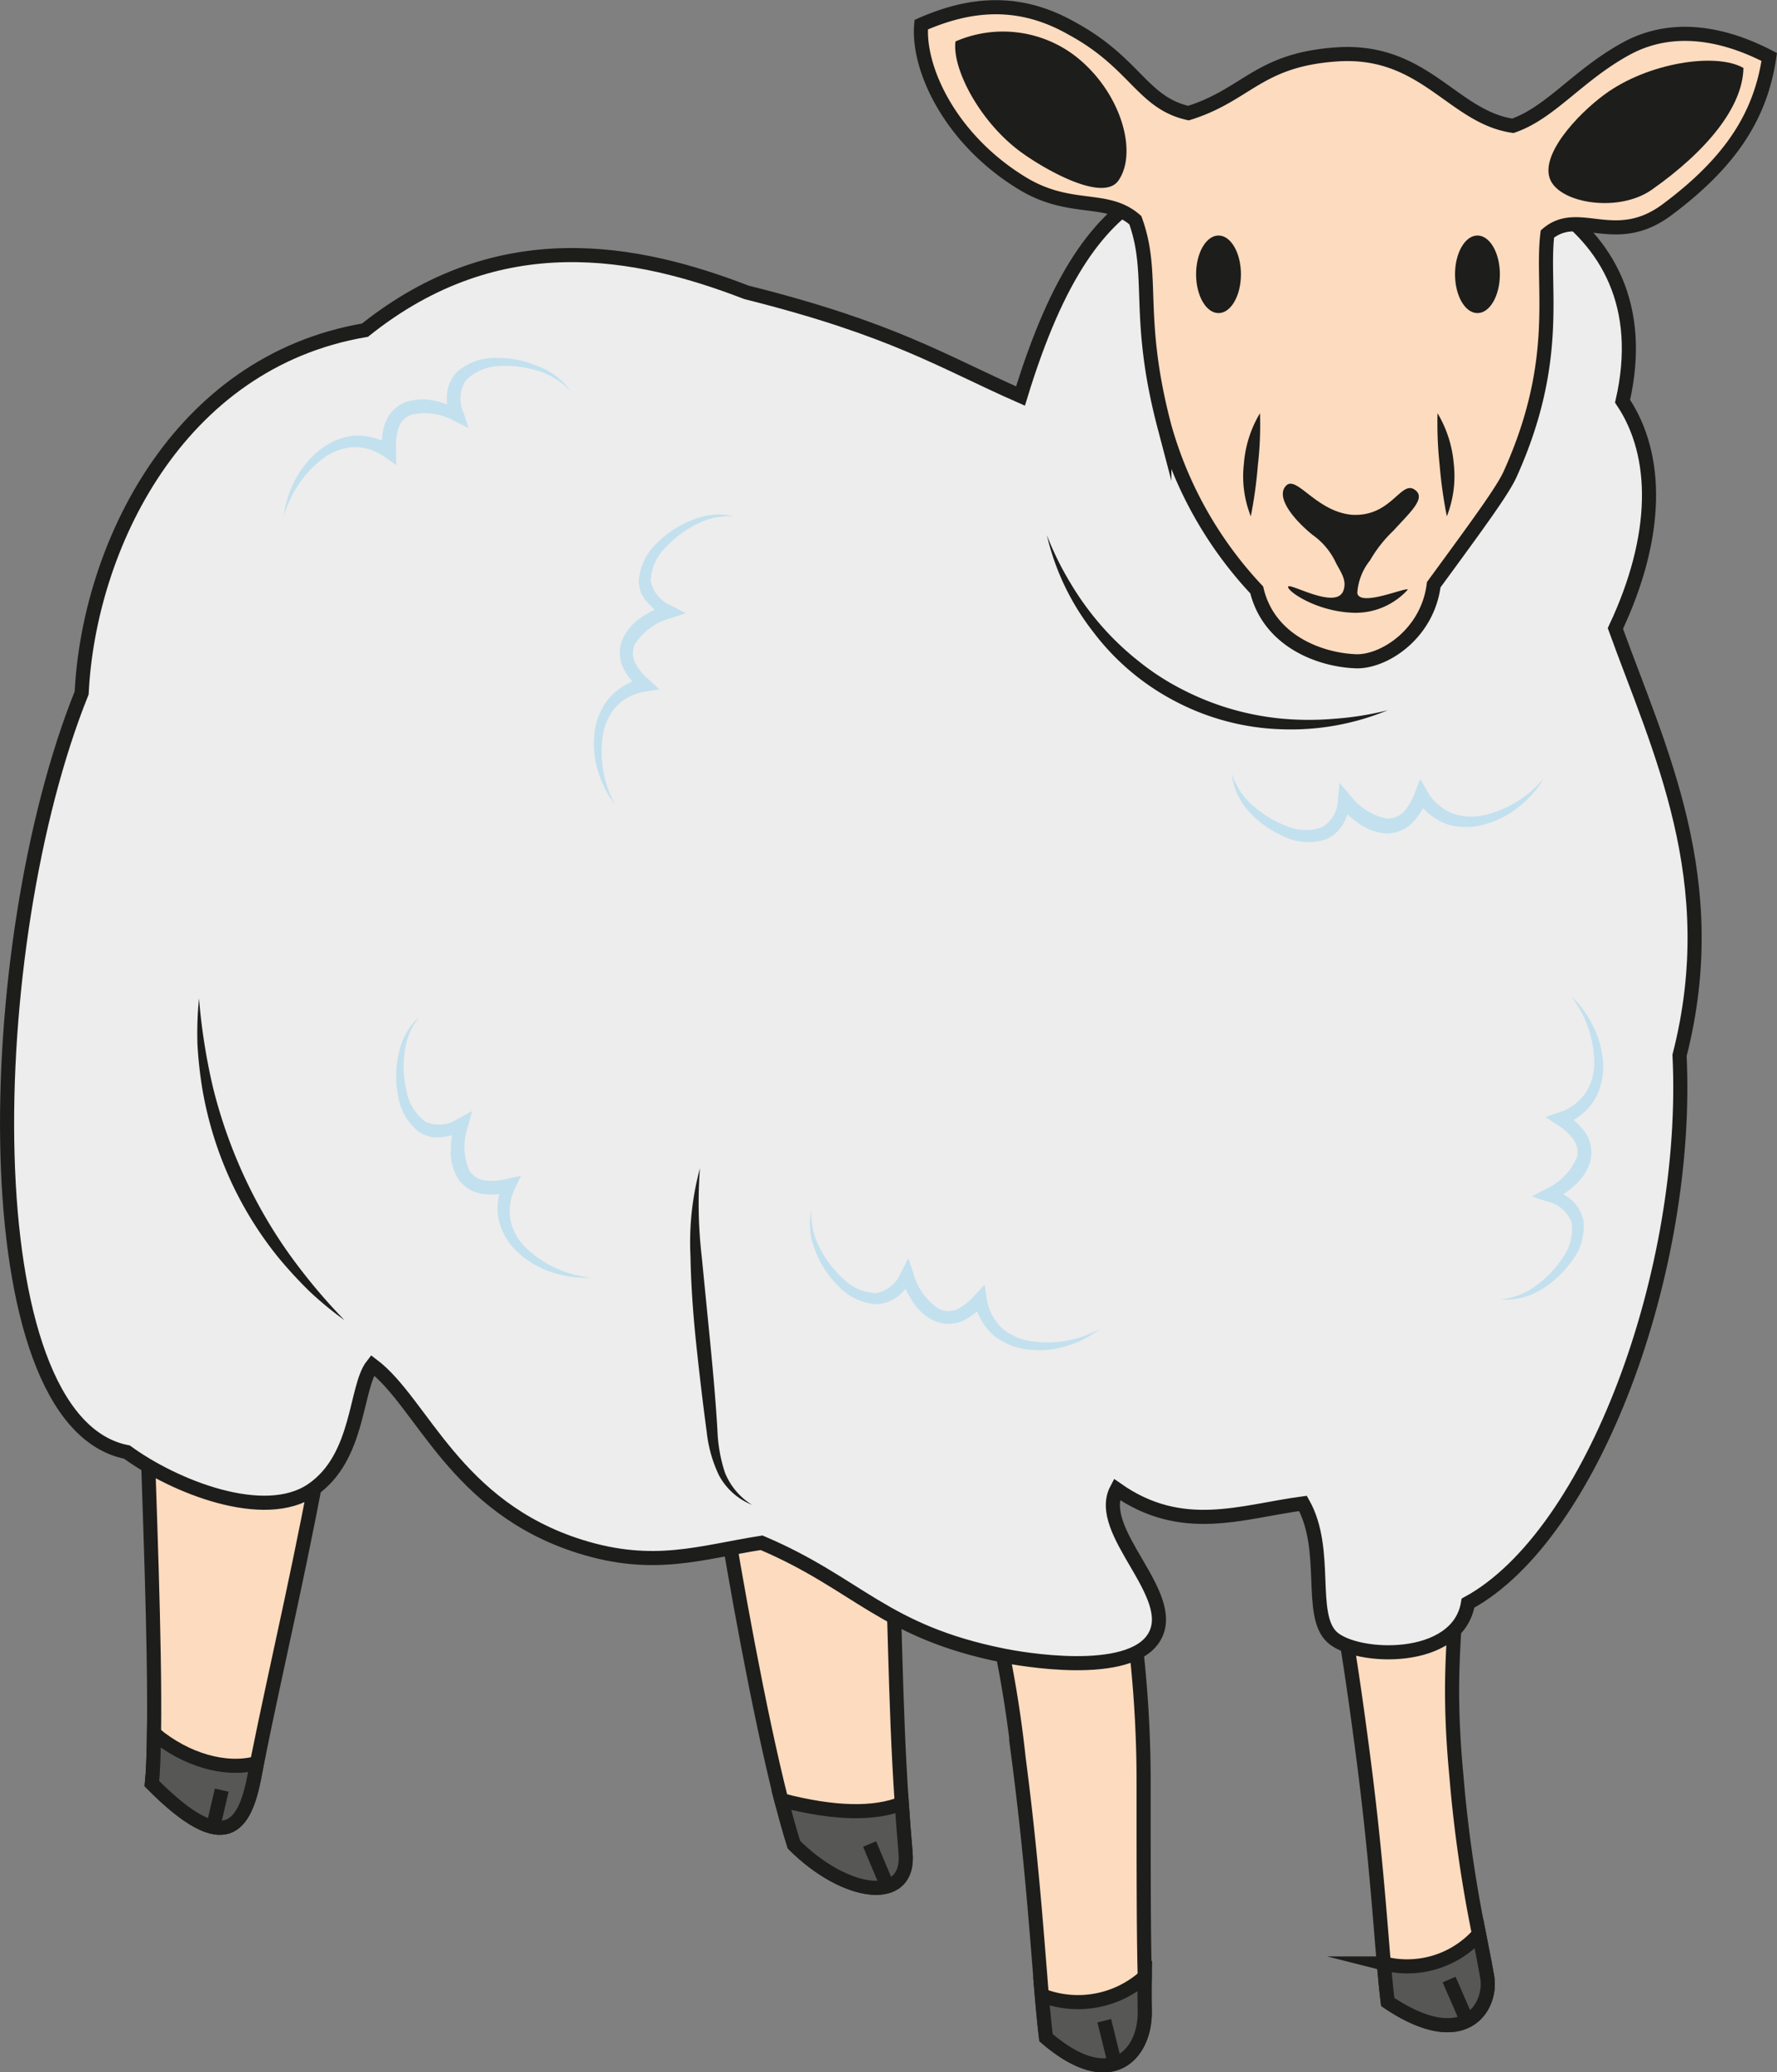 <svg id="Calque_4" data-name="Calque 4" xmlns="http://www.w3.org/2000/svg" viewBox="0 0 126 146.94"><rect x="0" y="0" width="126" height="146.94" fill="#808080" stroke="none"/><defs><style>.cls-1{fill:#fddbbe;}.cls-1,.cls-2,.cls-4{stroke:#1d1d1b;stroke-miterlimit:10;}.cls-2{fill:#ededed;}.cls-3{fill:#1d1d1b;}.cls-4{fill:#575756;}.cls-5{fill:#c3e0ee;}</style></defs><path class="cls-1" d="M157.93,321.87c-.1-.78-.18-1.69-.28-2.73-.3-3.5-.64-8.51-1.56-15.41-1.4-10.64-2.15-13-2.66-15.22-.59-2.54,8.77-1.68,9.15,1.89.51,4.72-.59,6.9.22,15.47a96.19,96.19,0,0,0,1.6,11.18c.21,1.09.41,2.05.58,3.05C165.34,322.21,163.38,325.55,157.93,321.87Z" transform="translate(-59.53 -179.92)"/><path class="cls-1" d="M140.7,322.63c0,2.92-2.38,5.75-7,1.77-.1-.81-.2-1.83-.3-3-.33-4-.74-9.93-1.64-16.79a82.49,82.49,0,0,0-3.06-15.1c-.59-2.54,10.79,2,11.18,5.59a85.3,85.3,0,0,1,.74,11.48c0,6.19,0,10.39.08,13.5C140.68,321,140.69,321.85,140.7,322.63Z" transform="translate(-59.53 -179.92)"/><path class="cls-1" d="M115.83,310.72c-.29-.9-.59-2-.9-3.16-1.6-6.3-3.33-16-4.15-21.21-.63-4,11.67-4.44,11.86-.39.34,7.29.33,14.39.83,21.84.08,1.16.17,2.32.27,3.5C124.07,315,119.46,314.35,115.83,310.72Z" transform="translate(-59.53 -179.92)"/><path class="cls-1" d="M82.58,281.22c-1.43,8.43-3.42,16.66-4.83,23.71-.06.33-.13.65-.19,1-.68,3.44-2,5.77-7.26.46.09-.9.13-2.12.15-3.56.09-6.41-.36-17.07-.52-22.42C69.8,276,83.3,276.93,82.58,281.22Z" transform="translate(-59.53 -179.92)"/><path class="cls-2" d="M131.89,208c5.25-17.16,11.81-16,22.89-17,9.2-.83,22.9,3.84,19.8,17.37,2.58,3.83,2.58,9.56-.51,16.11,3.09,8.56,7.73,17.87,4.55,30.27.74,15.18-6.11,34-15,38.84-.71,4.3-7.93,4-9.64,2.41s-.2-6.18-2.06-9.48c-4.4.59-8.57,2.26-13.21-1-1.59,3,4.41,7.44,2.68,10.45s-9.68,1.55-10.71,1.34c-8.51-1.7-10.31-5.1-17.15-8-4.3.67-7.61,1.91-12.85.27-8.91-2.79-11.2-10.19-14.74-12.86-1.24,1.58-.89,6.52-4.28,8.84s-9.77-.23-13.13-2.68c-11.13-2.17-10.38-36-3.21-53.83.5-10.22,6.71-23.44,20.09-25.72,9.52-7.61,19.28-5.68,27.05-2.68C122.91,203.27,126.3,205.54,131.89,208Z" transform="translate(-59.53 -179.92)"/><path class="cls-1" d="M124.85,181.67c-.27,3.05,2,8.08,7.12,11.22,3.45,2.12,6,.84,8.06,2.64,1.42,3.9,0,6.77,2.06,14.61a27.92,27.92,0,0,0,6.55,11.61c.88,3.68,4.59,5,7.12,5.06,2,0,5-2,5.43-5.43,3.28-4.48,4.92-6.72,5.43-7.87,3.67-8.14,2.17-13.26,2.63-17,2.22-1.89,4.77,1,8.43-1.68,4.7-3.49,6.7-6.82,7.3-10.87-2.12-1.1-6.23-2.75-10.18-.57-3.4,1.87-5.33,4.53-8,5.45-4.29-.63-6.28-5.51-12.53-5.06-5.54.39-6.31,2.86-10.47,4.16-3.28-.73-3.76-3.56-8.26-6C131.76,179.78,128.25,180.17,124.85,181.67Z" transform="translate(-59.53 -179.92)"/><ellipse class="cls-3" cx="104.76" cy="19.45" rx="1.59" ry="2.75"/><ellipse class="cls-3" cx="86.4" cy="19.45" rx="1.59" ry="2.75"/><path class="cls-3" d="M148.87,209.22a24.67,24.67,0,0,1-.15,3.68,32.2,32.2,0,0,1-.5,3.63,7.69,7.69,0,0,1-.49-3.73A8.19,8.19,0,0,1,148.87,209.22Z" transform="translate(-59.53 -179.92)"/><path class="cls-3" d="M161.46,209.22a8.34,8.34,0,0,1,1.15,3.58,7.82,7.82,0,0,1-.49,3.73,32.28,32.28,0,0,1-.51-3.63A27.67,27.67,0,0,1,161.46,209.22Z" transform="translate(-59.53 -179.92)"/><path class="cls-3" d="M150.73,214.35c-.75.75.37,2.27,1.86,3.49a5,5,0,0,1,1.67,2c.34.66.81,1.24.51,2-.55,1.3-3.75-.59-3.9-.33s1.95,1.79,4.68,1.86a5,5,0,0,0,3.8-1.64c-.06-.22-3.44,1.27-3.58.23a4.13,4.13,0,0,1,.9-2.3,9.32,9.32,0,0,1,1.67-2.12c1.13-1.25,2.23-2.21,1.62-2.8-1.06-1-1.67,1.86-4.58,1.68C152.86,216.19,151.47,213.61,150.73,214.35Z" transform="translate(-59.53 -179.92)"/><path class="cls-3" d="M169.48,192.72c-.84-1.75,1.9-4.69,3.82-6.1,3.07-2.26,7.91-3,9.85-1.88-.05,2.78-2.61,5.89-6.48,8.62C174.36,195,170.27,194.37,169.48,192.72Z" transform="translate(-59.53 -179.92)"/><path class="cls-3" d="M127.28,182.86c-.26,1.95,1.8,5.88,4.86,8,1.71,1.2,5.59,3.37,6.68,1.88,1.42-2,.2-6.29-3-8.81A8.43,8.43,0,0,0,127.28,182.86Z" transform="translate(-59.53 -179.92)"/><path class="cls-3" d="M109.16,262.76a32.82,32.82,0,0,0,.12,6.19l.61,6.18c.2,2.06.39,4.14.51,6.2a10.83,10.83,0,0,0,.53,3,4.79,4.79,0,0,0,1.92,2.29,4.58,4.58,0,0,1-2.34-2.09,9.48,9.48,0,0,1-.87-3.08c-.28-2.07-.52-4.13-.74-6.2s-.37-4.14-.41-6.23A20.11,20.11,0,0,1,109.16,262.76Z" transform="translate(-59.53 -179.92)"/><path class="cls-3" d="M73.64,250.71a43.11,43.11,0,0,0,1,6.35,35.3,35.3,0,0,0,2.08,6,34.35,34.35,0,0,0,3.14,5.53,40.85,40.85,0,0,0,4.1,4.94,24.62,24.62,0,0,1-2.51-2.07,31.55,31.55,0,0,1-2.21-2.41,25.76,25.76,0,0,1-3.43-5.58,26.19,26.19,0,0,1-1.92-6.26,29.9,29.9,0,0,1-.36-3.25A25.31,25.31,0,0,1,73.64,250.71Z" transform="translate(-59.53 -179.92)"/><path class="cls-3" d="M133.76,217.87a21.77,21.77,0,0,0,1.67,3.39,20.45,20.45,0,0,0,2.17,3,19.73,19.73,0,0,0,2.69,2.56,17.65,17.65,0,0,0,3.1,2,19.3,19.3,0,0,0,7.07,2.06,21.23,21.23,0,0,0,3.74,0,21.79,21.79,0,0,0,3.73-.6,18,18,0,0,1-7.52,1.35,17.33,17.33,0,0,1-7.48-1.95,17.32,17.32,0,0,1-5.92-5A17.64,17.64,0,0,1,133.76,217.87Z" transform="translate(-59.53 -179.92)"/><path class="cls-4" d="M140.7,322.63c0,2.92-2.38,5.75-7,1.77-.1-.81-.2-1.83-.3-3a7.11,7.11,0,0,0,7.3-1.32C140.68,321,140.69,321.85,140.7,322.63Z" transform="translate(-59.53 -179.92)"/><path class="cls-4" d="M157.93,321.87c-.1-.78-.18-1.69-.28-2.73a6.79,6.79,0,0,0,6.75-2.09c.21,1.09.41,2.05.58,3.05C165.34,322.21,163.38,325.55,157.93,321.87Z" transform="translate(-59.53 -179.92)"/><path class="cls-4" d="M115.83,310.72c-.29-.9-.59-2-.9-3.16,3.85,1,6.63,1,8.54.24.08,1.16.17,2.32.27,3.5C124.07,315,119.46,314.35,115.83,310.72Z" transform="translate(-59.53 -179.92)"/><path class="cls-4" d="M77.75,304.93c-.06.33-.13.65-.19,1-.68,3.44-2,5.77-7.26.46.09-.9.13-2.12.15-3.56C72.71,304.72,75.53,305.53,77.75,304.93Z" transform="translate(-59.53 -179.92)"/><line class="cls-4" x1="102.75" y1="140.36" x2="104.02" y2="143.28"/><line class="cls-4" x1="78.3" y1="143.28" x2="79.05" y2="146.32"/><line class="cls-4" x1="61.66" y1="130.75" x2="62.92" y2="133.74"/><line class="cls-4" x1="15.72" y1="126.93" x2="15.12" y2="129.52"/><path class="cls-5" d="M111.6,216.53a5,5,0,0,0-2.74.59,7.71,7.71,0,0,0-2.19,1.68,3.42,3.42,0,0,0-1,2.3,2.38,2.38,0,0,0,1.48,1.77l1,.53-1.08.36a4.3,4.3,0,0,0-2.51,1.82,1.53,1.53,0,0,0,0,1.32,4,4,0,0,0,1,1.23l.72.67-.94.15a3.62,3.62,0,0,0-2.06,1,3.92,3.92,0,0,0-1,2.11,7.86,7.86,0,0,0,.87,4.93,7.22,7.22,0,0,1-1.2-2.34,6.52,6.52,0,0,1-.27-2.68,4.63,4.63,0,0,1,1.06-2.57A4.39,4.39,0,0,1,105.2,228l-.22.81a4.52,4.52,0,0,1-1.26-1.53,2.5,2.5,0,0,1,0-2.14,3.82,3.82,0,0,1,1.38-1.51,6.72,6.72,0,0,1,1.74-.81l-.07.88a4.53,4.53,0,0,1-1.27-1A2.81,2.81,0,0,1,105,222a3.93,3.93,0,0,1-.18-.84,4.07,4.07,0,0,1,1.37-2.8,7.08,7.08,0,0,1,2.51-1.6A4.78,4.78,0,0,1,111.6,216.53Z" transform="translate(-59.53 -179.92)"/><path class="cls-5" d="M89.27,252a5,5,0,0,0-1.06,2.6,7.67,7.67,0,0,0,.16,2.75,3.44,3.44,0,0,0,1.35,2.12,2.38,2.38,0,0,0,2.29-.23l1-.54-.3,1.09a4.29,4.29,0,0,0,.09,3.11,1.52,1.52,0,0,0,1.11.72,4,4,0,0,0,1.56-.11l1-.22-.41.86a3.67,3.67,0,0,0-.34,2.25,3.8,3.8,0,0,0,1.16,2.05,7.72,7.72,0,0,0,4.56,2.06,7.24,7.24,0,0,1-2.61-.33,6.49,6.49,0,0,1-2.37-1.27,4.73,4.73,0,0,1-1.53-2.33,4.34,4.34,0,0,1,.29-2.82l.54.64a4.6,4.6,0,0,1-2,.18,2.52,2.52,0,0,1-1.8-1.17,3.76,3.76,0,0,1-.47-2,7.47,7.47,0,0,1,.3-1.9l.7.55a4.52,4.52,0,0,1-1.55.48,2.72,2.72,0,0,1-.85,0,3.71,3.71,0,0,1-.8-.32,4.06,4.06,0,0,1-1.55-2.71,7.07,7.07,0,0,1,.09-3A4.76,4.76,0,0,1,89.27,252Z" transform="translate(-59.53 -179.92)"/><path class="cls-5" d="M100,207.69a5,5,0,0,0-2.38-1.49,7.75,7.75,0,0,0-2.74-.32,3.48,3.48,0,0,0-2.31,1,2.35,2.35,0,0,0-.17,2.3l.35,1.08-1-.49a4.31,4.31,0,0,0-3.07-.44,1.52,1.52,0,0,0-.91,1,4.25,4.25,0,0,0-.15,1.57l0,1-.77-.55a3.77,3.77,0,0,0-2.17-.73,4,4,0,0,0-2.22.79,7.82,7.82,0,0,0-2.81,4.14,7.36,7.36,0,0,1,.77-2.52,6.64,6.64,0,0,1,1.67-2.11,4.66,4.66,0,0,1,2.55-1.11,4.46,4.46,0,0,1,2.73.77l-.72.43a4.5,4.5,0,0,1,.16-2,2.52,2.52,0,0,1,1.46-1.57,3.83,3.83,0,0,1,2-.12,7.39,7.39,0,0,1,1.82.63l-.66.58a4.69,4.69,0,0,1-.21-1.6,2.7,2.7,0,0,1,.19-.83,3.48,3.48,0,0,1,.45-.74,4.06,4.06,0,0,1,2.93-1.06,7,7,0,0,1,2.91.6A4.77,4.77,0,0,1,100,207.69Z" transform="translate(-59.53 -179.92)"/><path class="cls-5" d="M117.08,265.68a5,5,0,0,0,.58,2.74,7.71,7.71,0,0,0,1.68,2.19,3.45,3.45,0,0,0,2.31,1,2.38,2.38,0,0,0,1.77-1.47l.52-1,.36,1.08a4.3,4.3,0,0,0,1.82,2.51,1.55,1.55,0,0,0,1.33,0,4.46,4.46,0,0,0,1.23-1l.67-.72.14.94a3.67,3.67,0,0,0,1,2.06,4,4,0,0,0,2.11,1,7.77,7.77,0,0,0,4.92-.86,7.12,7.12,0,0,1-2.34,1.2,6.49,6.49,0,0,1-2.67.27,4.7,4.7,0,0,1-2.58-1.06,4.44,4.44,0,0,1-1.35-2.5l.82.23a4.79,4.79,0,0,1-1.54,1.26,2.54,2.54,0,0,1-2.14,0,3.72,3.72,0,0,1-1.5-1.38,6.75,6.75,0,0,1-.82-1.74l.88.07a4.68,4.68,0,0,1-1,1.27,2.84,2.84,0,0,1-.73.44,3.6,3.6,0,0,1-.85.19,4.09,4.09,0,0,1-2.8-1.37,6.92,6.92,0,0,1-1.59-2.51A4.71,4.71,0,0,1,117.08,265.68Z" transform="translate(-59.53 -179.92)"/><path class="cls-5" d="M165.87,272.05a4.82,4.82,0,0,0,2.61-1,7.52,7.52,0,0,0,1.89-2,3.45,3.45,0,0,0,.6-2.44,2.39,2.39,0,0,0-1.75-1.5l-1.07-.36,1-.53a4.32,4.32,0,0,0,2.18-2.2,1.52,1.52,0,0,0-.24-1.31,4.23,4.23,0,0,0-1.16-1.05l-.82-.54.9-.3a3.65,3.65,0,0,0,1.88-1.31,3.86,3.86,0,0,0,.68-2.25,7.79,7.79,0,0,0-1.65-4.72,7,7,0,0,1,1.56,2.12,6.42,6.42,0,0,1,.71,2.59,4.68,4.68,0,0,1-.63,2.71,4.41,4.41,0,0,1-2.25,1.74l.09-.84a4.77,4.77,0,0,1,1.5,1.31,2.54,2.54,0,0,1,.39,2.11,3.68,3.68,0,0,1-1.12,1.7,7.35,7.35,0,0,1-1.58,1.1l-.08-.89a4.64,4.64,0,0,1,1.42.79,2.91,2.91,0,0,1,.55.65,3.26,3.26,0,0,1,.32.8,4,4,0,0,1-.89,3,7.16,7.16,0,0,1-2.22,2A4.72,4.72,0,0,1,165.87,272.05Z" transform="translate(-59.53 -179.92)"/><path class="cls-5" d="M146.87,234.76a5,5,0,0,0,1.55,2.33,7.64,7.64,0,0,0,2.37,1.41,3.37,3.37,0,0,0,2.51.06,2.37,2.37,0,0,0,1.1-2l.11-1.13.74.86a4.27,4.27,0,0,0,2.62,1.67,1.58,1.58,0,0,0,1.22-.51,4.16,4.16,0,0,0,.78-1.37l.36-.92.48.83a3.68,3.68,0,0,0,1.67,1.55,4,4,0,0,0,2.35.19,7.74,7.74,0,0,0,4.26-2.63,7.12,7.12,0,0,1-1.73,2,6.59,6.59,0,0,1-2.39,1.25,4.63,4.63,0,0,1-2.78,0,4.43,4.43,0,0,1-2.18-1.82l.84-.09a4.55,4.55,0,0,1-1,1.74,2.54,2.54,0,0,1-2,.83,3.74,3.74,0,0,1-1.91-.73,6.72,6.72,0,0,1-1.4-1.31l.84-.26a4.67,4.67,0,0,1-.46,1.55,3.07,3.07,0,0,1-.52.68,3.41,3.41,0,0,1-.71.48,4,4,0,0,1-3.11-.23,7.12,7.12,0,0,1-2.41-1.75A4.64,4.64,0,0,1,146.87,234.76Z" transform="translate(-59.53 -179.92)"/></svg>